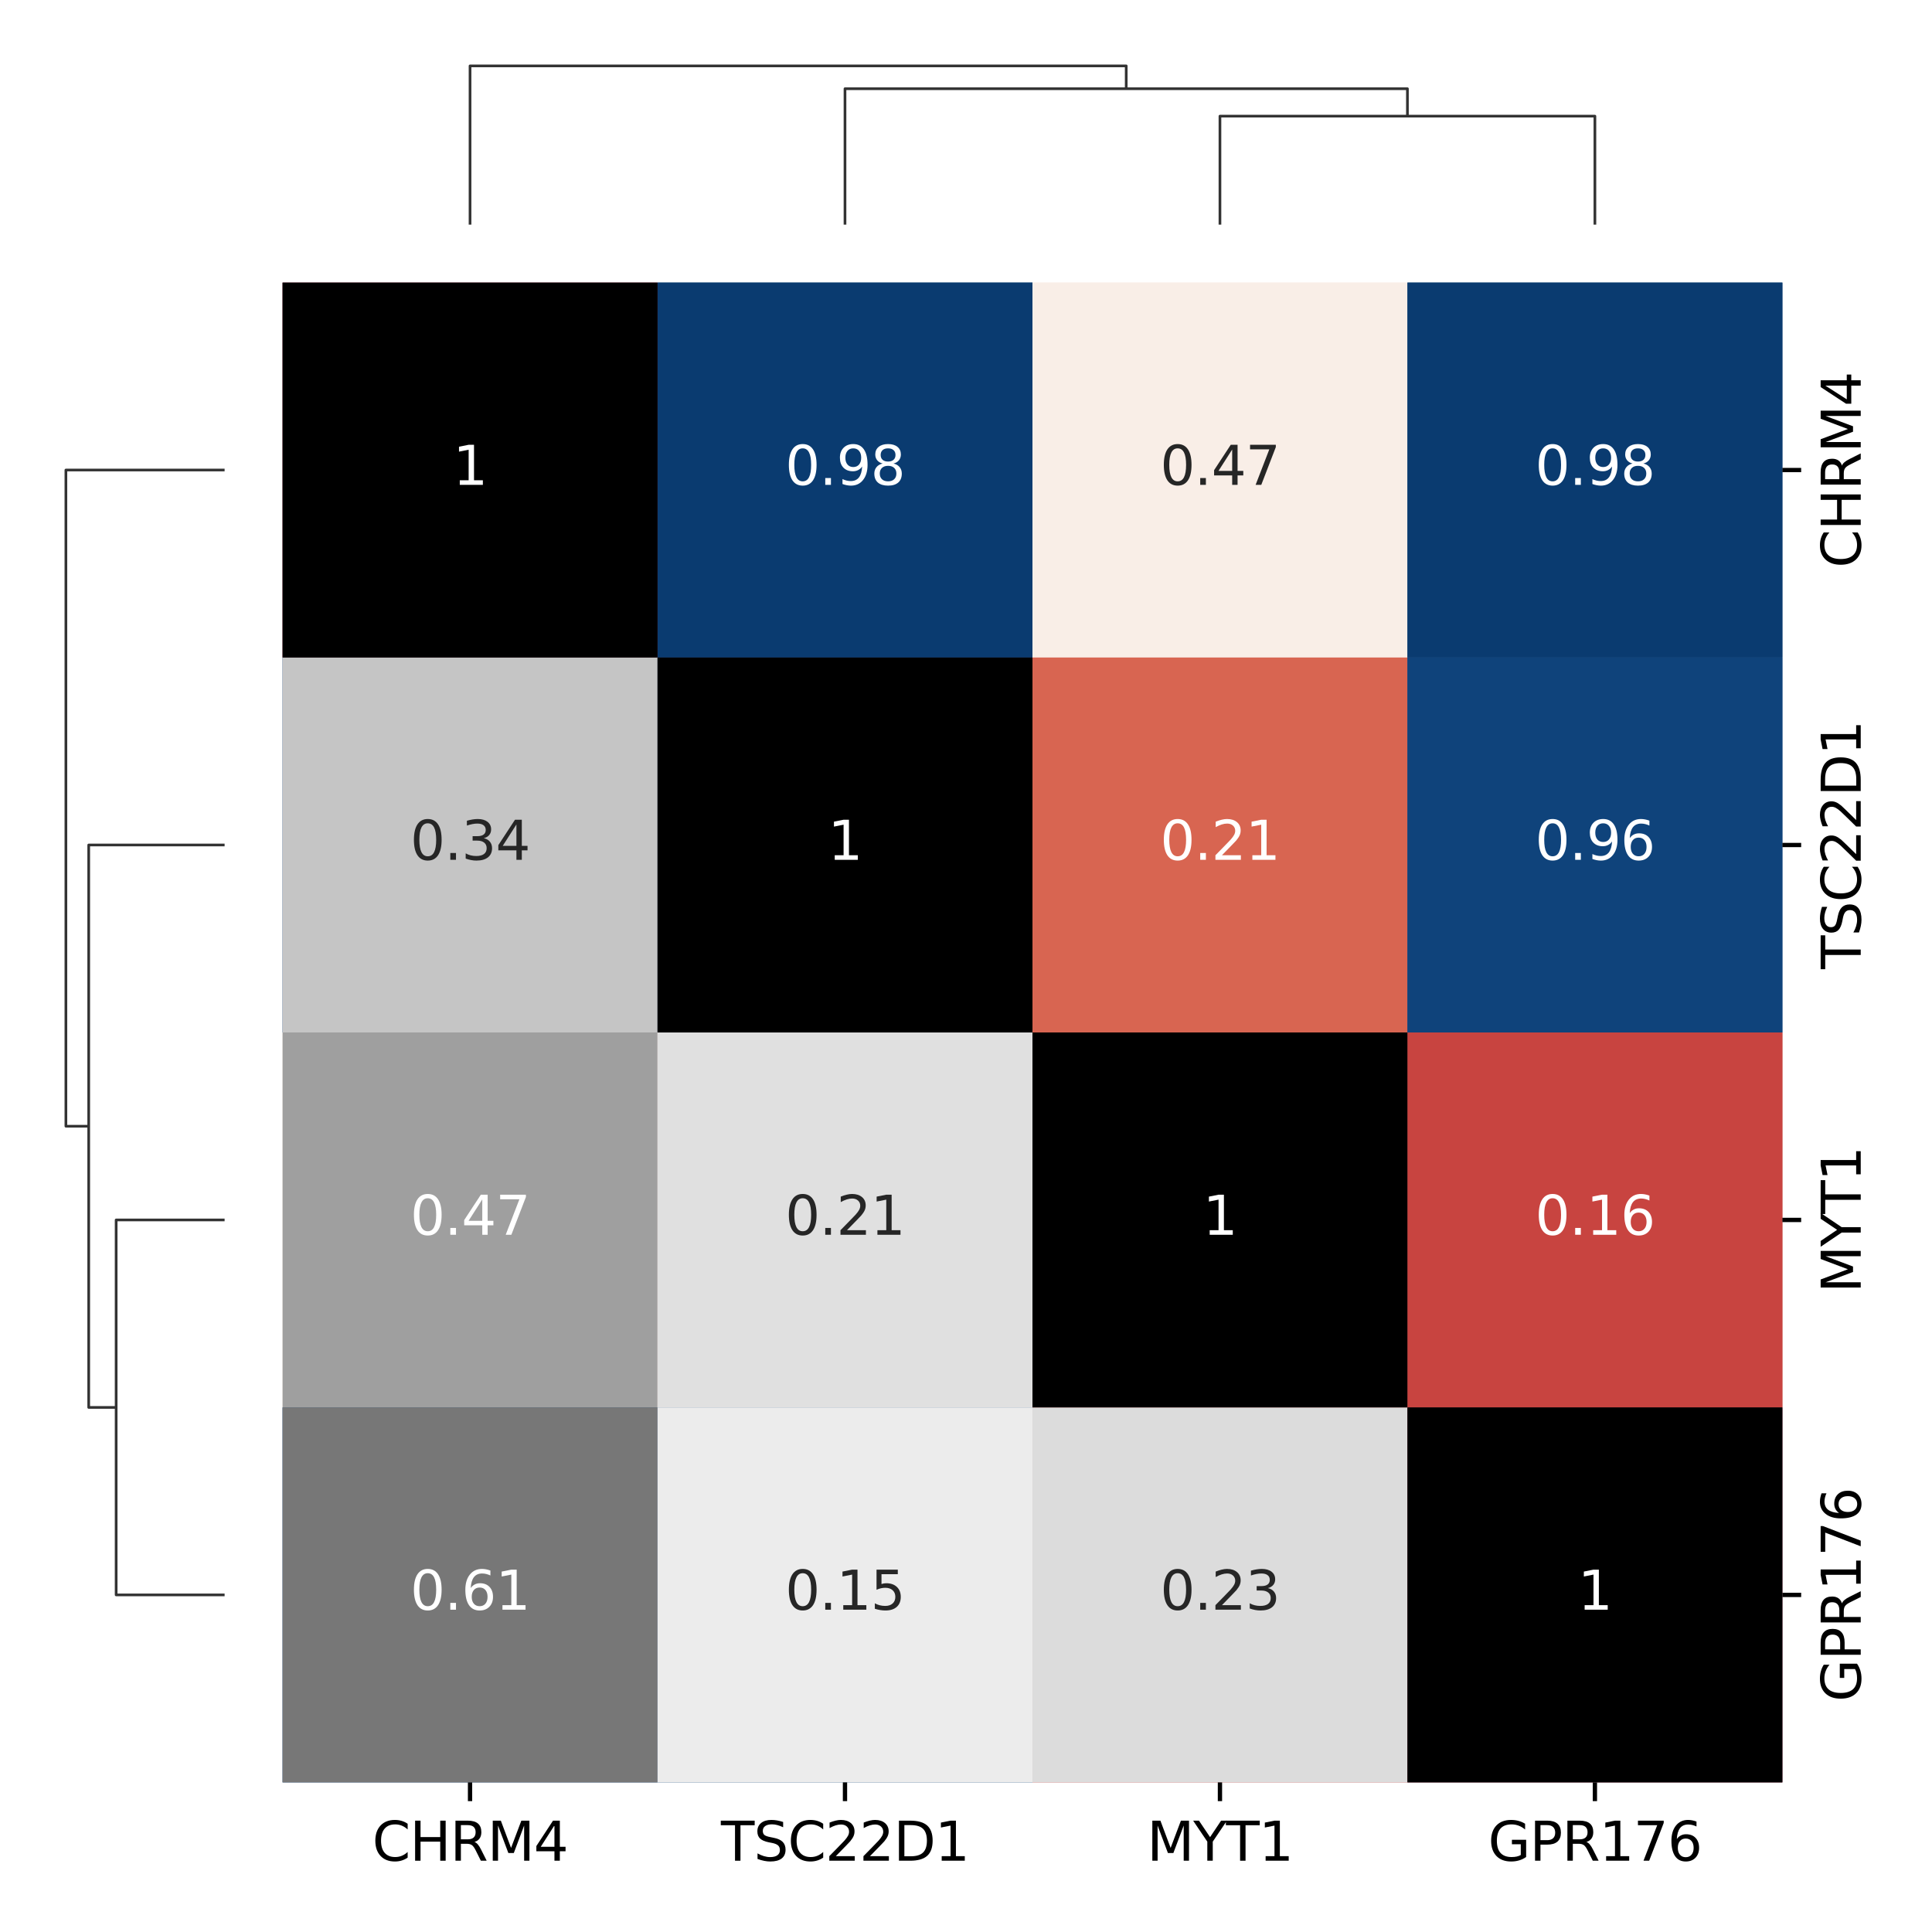 <?xml version="1.0" encoding="utf-8" standalone="no"?>
<!DOCTYPE svg PUBLIC "-//W3C//DTD SVG 1.1//EN"
  "http://www.w3.org/Graphics/SVG/1.1/DTD/svg11.dtd">
<svg xmlns:xlink="http://www.w3.org/1999/xlink" width="360pt" height="360pt" viewBox="0 0 360 360" xmlns="http://www.w3.org/2000/svg" version="1.1">
 <defs>
  <style type="text/css">*{stroke-linejoin: round; stroke-linecap: butt}</style>
 </defs>
 <g id="figure_1">
  <g id="patch_1">
   <path d="M 0 360 
L 360 360 
L 360 0 
L 0 0 
z
" style="fill: #ffffff"/>
  </g>
  <g id="axes_1">
   <g id="LineCollection_1">
    <path d="M 41.852 227.32 
L 21.643 227.32 
L 21.643 297.187 
L 41.852 297.187 
" clip-path="url(#p8d40e339aa)" style="fill: none; stroke: #333333; stroke-width: 0.5"/>
    <path d="M 41.852 157.452 
L 16.531 157.452 
L 16.531 262.253 
L 21.643 262.253 
" clip-path="url(#p8d40e339aa)" style="fill: none; stroke: #333333; stroke-width: 0.5"/>
    <path d="M 41.852 87.585 
L 12.279 87.585 
L 12.279 209.853 
L 16.531 209.853 
" clip-path="url(#p8d40e339aa)" style="fill: none; stroke: #333333; stroke-width: 0.5"/>
   </g>
  </g>
  <g id="axes_2">
   <g id="LineCollection_2">
    <path d="M 227.32 41.852 
L 227.32 21.643 
L 297.187 21.643 
L 297.187 41.852 
" clip-path="url(#p1b2fa63caa)" style="fill: none; stroke: #333333; stroke-width: 0.5"/>
    <path d="M 157.452 41.852 
L 157.452 16.531 
L 262.253 16.531 
L 262.253 21.643 
" clip-path="url(#p1b2fa63caa)" style="fill: none; stroke: #333333; stroke-width: 0.5"/>
    <path d="M 87.585 41.852 
L 87.585 12.279 
L 209.853 12.279 
L 209.853 16.531 
" clip-path="url(#p1b2fa63caa)" style="fill: none; stroke: #333333; stroke-width: 0.5"/>
   </g>
  </g>
  <g id="axes_3">
   <g id="patch_2">
    <path d="M 52.652 332.12 
L 332.12 332.12 
L 332.12 52.652 
L 52.652 52.652 
z
" style="fill: #ffffff"/>
   </g>
   <g id="QuadMesh_1">
    <path d="M 52.652 52.652 
L 122.519 52.652 
L 122.519 122.519 
L 52.652 122.519 
L 52.652 52.652 
" clip-path="url(#p43033b6d81)" style="fill: #67001f"/>
    <path d="M 122.519 52.652 
L 192.386 52.652 
L 192.386 122.519 
L 122.519 122.519 
L 122.519 52.652 
" clip-path="url(#p43033b6d81)" style="fill: #0a3b70"/>
    <path d="M 192.386 52.652 
L 262.253 52.652 
L 262.253 122.519 
L 192.386 122.519 
L 192.386 52.652 
" clip-path="url(#p43033b6d81)" style="fill: #f9eee7"/>
    <path d="M 262.253 52.652 
L 332.12 52.652 
L 332.12 122.519 
L 262.253 122.519 
L 262.253 52.652 
" clip-path="url(#p43033b6d81)" style="fill: #0a3b70"/>
    <path d="M 52.652 122.519 
L 122.519 122.519 
L 122.519 192.386 
L 52.652 192.386 
L 52.652 122.519 
" clip-path="url(#p43033b6d81)" style="fill: #0a3b70"/>
    <path d="M 122.519 122.519 
L 192.386 122.519 
L 192.386 192.386 
L 122.519 192.386 
L 122.519 122.519 
" clip-path="url(#p43033b6d81)" style="fill: #67001f"/>
    <path d="M 192.386 122.519 
L 262.253 122.519 
L 262.253 192.386 
L 192.386 192.386 
L 192.386 122.519 
" clip-path="url(#p43033b6d81)" style="fill: #d86551"/>
    <path d="M 262.253 122.519 
L 332.12 122.519 
L 332.12 192.386 
L 262.253 192.386 
L 262.253 122.519 
" clip-path="url(#p43033b6d81)" style="fill: #0f437b"/>
    <path d="M 52.652 192.386 
L 122.519 192.386 
L 122.519 262.253 
L 52.652 262.253 
L 52.652 192.386 
" clip-path="url(#p43033b6d81)" style="fill: #f9eee7"/>
    <path d="M 122.519 192.386 
L 192.386 192.386 
L 192.386 262.253 
L 122.519 262.253 
L 122.519 192.386 
" clip-path="url(#p43033b6d81)" style="fill: #d86551"/>
    <path d="M 192.386 192.386 
L 262.253 192.386 
L 262.253 262.253 
L 192.386 262.253 
L 192.386 192.386 
" clip-path="url(#p43033b6d81)" style="fill: #67001f"/>
    <path d="M 262.253 192.386 
L 332.12 192.386 
L 332.12 262.253 
L 262.253 262.253 
L 262.253 192.386 
" clip-path="url(#p43033b6d81)" style="fill: #c84440"/>
    <path d="M 52.652 262.253 
L 122.519 262.253 
L 122.519 332.12 
L 52.652 332.12 
L 52.652 262.253 
" clip-path="url(#p43033b6d81)" style="fill: #0a3b70"/>
    <path d="M 122.519 262.253 
L 192.386 262.253 
L 192.386 332.12 
L 122.519 332.12 
L 122.519 262.253 
" clip-path="url(#p43033b6d81)" style="fill: #0f437b"/>
    <path d="M 192.386 262.253 
L 262.253 262.253 
L 262.253 332.12 
L 192.386 332.12 
L 192.386 262.253 
" clip-path="url(#p43033b6d81)" style="fill: #c84440"/>
    <path d="M 262.253 262.253 
L 332.12 262.253 
L 332.12 332.12 
L 262.253 332.12 
L 262.253 262.253 
" clip-path="url(#p43033b6d81)" style="fill: #67001f"/>
   </g>
   <g id="QuadMesh_2">
    <path d="M 52.652 52.652 
L 122.519 52.652 
L 122.519 122.519 
L 52.652 122.519 
L 52.652 52.652 
" clip-path="url(#p43033b6d81)" style="fill: none"/>
    <path d="M 122.519 52.652 
L 192.386 52.652 
L 192.386 122.519 
L 122.519 122.519 
L 122.519 52.652 
" clip-path="url(#p43033b6d81)" style="fill: #0a3b70"/>
    <path d="M 192.386 52.652 
L 262.253 52.652 
L 262.253 122.519 
L 192.386 122.519 
L 192.386 52.652 
" clip-path="url(#p43033b6d81)" style="fill: #f9eee7"/>
    <path d="M 262.253 52.652 
L 332.12 52.652 
L 332.12 122.519 
L 262.253 122.519 
L 262.253 52.652 
" clip-path="url(#p43033b6d81)" style="fill: #0a3b70"/>
    <path d="M 52.652 122.519 
L 122.519 122.519 
L 122.519 192.386 
L 52.652 192.386 
L 52.652 122.519 
" clip-path="url(#p43033b6d81)" style="fill: none"/>
    <path d="M 122.519 122.519 
L 192.386 122.519 
L 192.386 192.386 
L 122.519 192.386 
L 122.519 122.519 
" clip-path="url(#p43033b6d81)" style="fill: none"/>
    <path d="M 192.386 122.519 
L 262.253 122.519 
L 262.253 192.386 
L 192.386 192.386 
L 192.386 122.519 
" clip-path="url(#p43033b6d81)" style="fill: #d86551"/>
    <path d="M 262.253 122.519 
L 332.12 122.519 
L 332.12 192.386 
L 262.253 192.386 
L 262.253 122.519 
" clip-path="url(#p43033b6d81)" style="fill: #0f437b"/>
    <path d="M 52.652 192.386 
L 122.519 192.386 
L 122.519 262.253 
L 52.652 262.253 
L 52.652 192.386 
" clip-path="url(#p43033b6d81)" style="fill: none"/>
    <path d="M 122.519 192.386 
L 192.386 192.386 
L 192.386 262.253 
L 122.519 262.253 
L 122.519 192.386 
" clip-path="url(#p43033b6d81)" style="fill: none"/>
    <path d="M 192.386 192.386 
L 262.253 192.386 
L 262.253 262.253 
L 192.386 262.253 
L 192.386 192.386 
" clip-path="url(#p43033b6d81)" style="fill: none"/>
    <path d="M 262.253 192.386 
L 332.12 192.386 
L 332.12 262.253 
L 262.253 262.253 
L 262.253 192.386 
" clip-path="url(#p43033b6d81)" style="fill: #c84440"/>
    <path d="M 52.652 262.253 
L 122.519 262.253 
L 122.519 332.12 
L 52.652 332.12 
L 52.652 262.253 
" clip-path="url(#p43033b6d81)" style="fill: none"/>
    <path d="M 122.519 262.253 
L 192.386 262.253 
L 192.386 332.12 
L 122.519 332.12 
L 122.519 262.253 
" clip-path="url(#p43033b6d81)" style="fill: none"/>
    <path d="M 192.386 262.253 
L 262.253 262.253 
L 262.253 332.12 
L 192.386 332.12 
L 192.386 262.253 
" clip-path="url(#p43033b6d81)" style="fill: none"/>
    <path d="M 262.253 262.253 
L 332.12 262.253 
L 332.12 332.12 
L 262.253 332.12 
L 262.253 262.253 
" clip-path="url(#p43033b6d81)" style="fill: none"/>
   </g>
   <g id="QuadMesh_3">
    <path d="M 52.652 52.652 
L 122.519 52.652 
L 122.519 122.519 
L 52.652 122.519 
L 52.652 52.652 
" clip-path="url(#p43033b6d81)" style="fill: none"/>
    <path d="M 122.519 52.652 
L 192.386 52.652 
L 192.386 122.519 
L 122.519 122.519 
L 122.519 52.652 
" clip-path="url(#p43033b6d81)" style="fill: none"/>
    <path d="M 192.386 52.652 
L 262.253 52.652 
L 262.253 122.519 
L 192.386 122.519 
L 192.386 52.652 
" clip-path="url(#p43033b6d81)" style="fill: none"/>
    <path d="M 262.253 52.652 
L 332.12 52.652 
L 332.12 122.519 
L 262.253 122.519 
L 262.253 52.652 
" clip-path="url(#p43033b6d81)" style="fill: none"/>
    <path d="M 52.652 122.519 
L 122.519 122.519 
L 122.519 192.386 
L 52.652 192.386 
L 52.652 122.519 
" clip-path="url(#p43033b6d81)" style="fill: #c5c5c5"/>
    <path d="M 122.519 122.519 
L 192.386 122.519 
L 192.386 192.386 
L 122.519 192.386 
L 122.519 122.519 
" clip-path="url(#p43033b6d81)" style="fill: none"/>
    <path d="M 192.386 122.519 
L 262.253 122.519 
L 262.253 192.386 
L 192.386 192.386 
L 192.386 122.519 
" clip-path="url(#p43033b6d81)" style="fill: none"/>
    <path d="M 262.253 122.519 
L 332.12 122.519 
L 332.12 192.386 
L 262.253 192.386 
L 262.253 122.519 
" clip-path="url(#p43033b6d81)" style="fill: none"/>
    <path d="M 52.652 192.386 
L 122.519 192.386 
L 122.519 262.253 
L 52.652 262.253 
L 52.652 192.386 
" clip-path="url(#p43033b6d81)" style="fill: #9f9f9f"/>
    <path d="M 122.519 192.386 
L 192.386 192.386 
L 192.386 262.253 
L 122.519 262.253 
L 122.519 192.386 
" clip-path="url(#p43033b6d81)" style="fill: #e0e0e0"/>
    <path d="M 192.386 192.386 
L 262.253 192.386 
L 262.253 262.253 
L 192.386 262.253 
L 192.386 192.386 
" clip-path="url(#p43033b6d81)" style="fill: none"/>
    <path d="M 262.253 192.386 
L 332.12 192.386 
L 332.12 262.253 
L 262.253 262.253 
L 262.253 192.386 
" clip-path="url(#p43033b6d81)" style="fill: none"/>
    <path d="M 52.652 262.253 
L 122.519 262.253 
L 122.519 332.12 
L 52.652 332.12 
L 52.652 262.253 
" clip-path="url(#p43033b6d81)" style="fill: #777777"/>
    <path d="M 122.519 262.253 
L 192.386 262.253 
L 192.386 332.12 
L 122.519 332.12 
L 122.519 262.253 
" clip-path="url(#p43033b6d81)" style="fill: #ececec"/>
    <path d="M 192.386 262.253 
L 262.253 262.253 
L 262.253 332.12 
L 192.386 332.12 
L 192.386 262.253 
" clip-path="url(#p43033b6d81)" style="fill: #dcdcdc"/>
    <path d="M 262.253 262.253 
L 332.12 262.253 
L 332.12 332.12 
L 262.253 332.12 
L 262.253 262.253 
" clip-path="url(#p43033b6d81)" style="fill: none"/>
   </g>
   <g id="QuadMesh_4">
    <path d="M 52.652 52.652 
L 122.519 52.652 
L 122.519 122.519 
L 52.652 122.519 
L 52.652 52.652 
" clip-path="url(#p43033b6d81)"/>
    <path d="M 122.519 52.652 
L 192.386 52.652 
L 192.386 122.519 
L 122.519 122.519 
L 122.519 52.652 
" clip-path="url(#p43033b6d81)" style="fill: none"/>
    <path d="M 192.386 52.652 
L 262.253 52.652 
L 262.253 122.519 
L 192.386 122.519 
L 192.386 52.652 
" clip-path="url(#p43033b6d81)" style="fill: none"/>
    <path d="M 262.253 52.652 
L 332.12 52.652 
L 332.12 122.519 
L 262.253 122.519 
L 262.253 52.652 
" clip-path="url(#p43033b6d81)" style="fill: none"/>
    <path d="M 52.652 122.519 
L 122.519 122.519 
L 122.519 192.386 
L 52.652 192.386 
L 52.652 122.519 
" clip-path="url(#p43033b6d81)" style="fill: none"/>
    <path d="M 122.519 122.519 
L 192.386 122.519 
L 192.386 192.386 
L 122.519 192.386 
L 122.519 122.519 
" clip-path="url(#p43033b6d81)"/>
    <path d="M 192.386 122.519 
L 262.253 122.519 
L 262.253 192.386 
L 192.386 192.386 
L 192.386 122.519 
" clip-path="url(#p43033b6d81)" style="fill: none"/>
    <path d="M 262.253 122.519 
L 332.12 122.519 
L 332.12 192.386 
L 262.253 192.386 
L 262.253 122.519 
" clip-path="url(#p43033b6d81)" style="fill: none"/>
    <path d="M 52.652 192.386 
L 122.519 192.386 
L 122.519 262.253 
L 52.652 262.253 
L 52.652 192.386 
" clip-path="url(#p43033b6d81)" style="fill: none"/>
    <path d="M 122.519 192.386 
L 192.386 192.386 
L 192.386 262.253 
L 122.519 262.253 
L 122.519 192.386 
" clip-path="url(#p43033b6d81)" style="fill: none"/>
    <path d="M 192.386 192.386 
L 262.253 192.386 
L 262.253 262.253 
L 192.386 262.253 
L 192.386 192.386 
" clip-path="url(#p43033b6d81)"/>
    <path d="M 262.253 192.386 
L 332.12 192.386 
L 332.12 262.253 
L 262.253 262.253 
L 262.253 192.386 
" clip-path="url(#p43033b6d81)" style="fill: none"/>
    <path d="M 52.652 262.253 
L 122.519 262.253 
L 122.519 332.12 
L 52.652 332.12 
L 52.652 262.253 
" clip-path="url(#p43033b6d81)" style="fill: none"/>
    <path d="M 122.519 262.253 
L 192.386 262.253 
L 192.386 332.12 
L 122.519 332.12 
L 122.519 262.253 
" clip-path="url(#p43033b6d81)" style="fill: none"/>
    <path d="M 192.386 262.253 
L 262.253 262.253 
L 262.253 332.12 
L 192.386 332.12 
L 192.386 262.253 
" clip-path="url(#p43033b6d81)" style="fill: none"/>
    <path d="M 262.253 262.253 
L 332.12 262.253 
L 332.12 332.12 
L 262.253 332.12 
L 262.253 262.253 
" clip-path="url(#p43033b6d81)"/>
   </g>
   <g id="matplotlib.axis_1">
    <g id="xtick_1">
     <g id="line2d_1">
      <defs>
       <path id="mb38210e431" d="M 0 0 
L 0 3.5 
" style="stroke: #000000; stroke-width: 0.8"/>
      </defs>
      <g>
       <use xlink:href="#mb38210e431" x="87.585" y="332.12" style="stroke: #000000; stroke-width: 0.8"/>
      </g>
     </g>
     <g id="text_1">
      <!-- CHRM4 -->
      <g transform="translate(69.364 346.718) scale(0.1 -0.1)">
       <defs>
        <path id="DejaVuSans-43" d="M 4122 4306 
L 4122 3641 
Q 3803 3938 3442 4084 
Q 3081 4231 2675 4231 
Q 1875 4231 1450 3742 
Q 1025 3253 1025 2328 
Q 1025 1406 1450 917 
Q 1875 428 2675 428 
Q 3081 428 3442 575 
Q 3803 722 4122 1019 
L 4122 359 
Q 3791 134 3420 21 
Q 3050 -91 2638 -91 
Q 1578 -91 968 557 
Q 359 1206 359 2328 
Q 359 3453 968 4101 
Q 1578 4750 2638 4750 
Q 3056 4750 3426 4639 
Q 3797 4528 4122 4306 
z
" transform="scale(0.016)"/>
        <path id="DejaVuSans-48" d="M 628 4666 
L 1259 4666 
L 1259 2753 
L 3553 2753 
L 3553 4666 
L 4184 4666 
L 4184 0 
L 3553 0 
L 3553 2222 
L 1259 2222 
L 1259 0 
L 628 0 
L 628 4666 
z
" transform="scale(0.016)"/>
        <path id="DejaVuSans-52" d="M 2841 2188 
Q 3044 2119 3236 1894 
Q 3428 1669 3622 1275 
L 4263 0 
L 3584 0 
L 2988 1197 
Q 2756 1666 2539 1819 
Q 2322 1972 1947 1972 
L 1259 1972 
L 1259 0 
L 628 0 
L 628 4666 
L 2053 4666 
Q 2853 4666 3247 4331 
Q 3641 3997 3641 3322 
Q 3641 2881 3436 2590 
Q 3231 2300 2841 2188 
z
M 1259 4147 
L 1259 2491 
L 2053 2491 
Q 2509 2491 2742 2702 
Q 2975 2913 2975 3322 
Q 2975 3731 2742 3939 
Q 2509 4147 2053 4147 
L 1259 4147 
z
" transform="scale(0.016)"/>
        <path id="DejaVuSans-4d" d="M 628 4666 
L 1569 4666 
L 2759 1491 
L 3956 4666 
L 4897 4666 
L 4897 0 
L 4281 0 
L 4281 4097 
L 3078 897 
L 2444 897 
L 1241 4097 
L 1241 0 
L 628 0 
L 628 4666 
z
" transform="scale(0.016)"/>
        <path id="DejaVuSans-34" d="M 2419 4116 
L 825 1625 
L 2419 1625 
L 2419 4116 
z
M 2253 4666 
L 3047 4666 
L 3047 1625 
L 3713 1625 
L 3713 1100 
L 3047 1100 
L 3047 0 
L 2419 0 
L 2419 1100 
L 313 1100 
L 313 1709 
L 2253 4666 
z
" transform="scale(0.016)"/>
       </defs>
       <use xlink:href="#DejaVuSans-43"/>
       <use xlink:href="#DejaVuSans-48" x="69.824"/>
       <use xlink:href="#DejaVuSans-52" x="145.02"/>
       <use xlink:href="#DejaVuSans-4d" x="214.502"/>
       <use xlink:href="#DejaVuSans-34" x="300.781"/>
      </g>
     </g>
    </g>
    <g id="xtick_2">
     <g id="line2d_2">
      <g>
       <use xlink:href="#mb38210e431" x="157.452" y="332.12" style="stroke: #000000; stroke-width: 0.8"/>
      </g>
     </g>
     <g id="text_2">
      <!-- TSC22D1 -->
      <g transform="translate(134.339 346.718) scale(0.1 -0.1)">
       <defs>
        <path id="DejaVuSans-54" d="M -19 4666 
L 3928 4666 
L 3928 4134 
L 2272 4134 
L 2272 0 
L 1638 0 
L 1638 4134 
L -19 4134 
L -19 4666 
z
" transform="scale(0.016)"/>
        <path id="DejaVuSans-53" d="M 3425 4513 
L 3425 3897 
Q 3066 4069 2747 4153 
Q 2428 4238 2131 4238 
Q 1616 4238 1336 4038 
Q 1056 3838 1056 3469 
Q 1056 3159 1242 3001 
Q 1428 2844 1947 2747 
L 2328 2669 
Q 3034 2534 3370 2195 
Q 3706 1856 3706 1288 
Q 3706 609 3251 259 
Q 2797 -91 1919 -91 
Q 1588 -91 1214 -16 
Q 841 59 441 206 
L 441 856 
Q 825 641 1194 531 
Q 1563 422 1919 422 
Q 2459 422 2753 634 
Q 3047 847 3047 1241 
Q 3047 1584 2836 1778 
Q 2625 1972 2144 2069 
L 1759 2144 
Q 1053 2284 737 2584 
Q 422 2884 422 3419 
Q 422 4038 858 4394 
Q 1294 4750 2059 4750 
Q 2388 4750 2728 4690 
Q 3069 4631 3425 4513 
z
" transform="scale(0.016)"/>
        <path id="DejaVuSans-32" d="M 1228 531 
L 3431 531 
L 3431 0 
L 469 0 
L 469 531 
Q 828 903 1448 1529 
Q 2069 2156 2228 2338 
Q 2531 2678 2651 2914 
Q 2772 3150 2772 3378 
Q 2772 3750 2511 3984 
Q 2250 4219 1831 4219 
Q 1534 4219 1204 4116 
Q 875 4013 500 3803 
L 500 4441 
Q 881 4594 1212 4672 
Q 1544 4750 1819 4750 
Q 2544 4750 2975 4387 
Q 3406 4025 3406 3419 
Q 3406 3131 3298 2873 
Q 3191 2616 2906 2266 
Q 2828 2175 2409 1742 
Q 1991 1309 1228 531 
z
" transform="scale(0.016)"/>
        <path id="DejaVuSans-44" d="M 1259 4147 
L 1259 519 
L 2022 519 
Q 2988 519 3436 956 
Q 3884 1394 3884 2338 
Q 3884 3275 3436 3711 
Q 2988 4147 2022 4147 
L 1259 4147 
z
M 628 4666 
L 1925 4666 
Q 3281 4666 3915 4102 
Q 4550 3538 4550 2338 
Q 4550 1131 3912 565 
Q 3275 0 1925 0 
L 628 0 
L 628 4666 
z
" transform="scale(0.016)"/>
        <path id="DejaVuSans-31" d="M 794 531 
L 1825 531 
L 1825 4091 
L 703 3866 
L 703 4441 
L 1819 4666 
L 2450 4666 
L 2450 531 
L 3481 531 
L 3481 0 
L 794 0 
L 794 531 
z
" transform="scale(0.016)"/>
       </defs>
       <use xlink:href="#DejaVuSans-54"/>
       <use xlink:href="#DejaVuSans-53" x="61.084"/>
       <use xlink:href="#DejaVuSans-43" x="124.561"/>
       <use xlink:href="#DejaVuSans-32" x="194.385"/>
       <use xlink:href="#DejaVuSans-32" x="258.008"/>
       <use xlink:href="#DejaVuSans-44" x="321.631"/>
       <use xlink:href="#DejaVuSans-31" x="398.633"/>
      </g>
     </g>
    </g>
    <g id="xtick_3">
     <g id="line2d_3">
      <g>
       <use xlink:href="#mb38210e431" x="227.32" y="332.12" style="stroke: #000000; stroke-width: 0.8"/>
      </g>
     </g>
     <g id="text_3">
      <!-- MYT1 -->
      <g transform="translate(213.716 346.718) scale(0.1 -0.1)">
       <defs>
        <path id="DejaVuSans-59" d="M -13 4666 
L 666 4666 
L 1959 2747 
L 3244 4666 
L 3922 4666 
L 2272 2222 
L 2272 0 
L 1638 0 
L 1638 2222 
L -13 4666 
z
" transform="scale(0.016)"/>
       </defs>
       <use xlink:href="#DejaVuSans-4d"/>
       <use xlink:href="#DejaVuSans-59" x="86.279"/>
       <use xlink:href="#DejaVuSans-54" x="147.363"/>
       <use xlink:href="#DejaVuSans-31" x="208.447"/>
      </g>
     </g>
    </g>
    <g id="xtick_4">
     <g id="line2d_4">
      <g>
       <use xlink:href="#mb38210e431" x="297.187" y="332.12" style="stroke: #000000; stroke-width: 0.8"/>
      </g>
     </g>
     <g id="text_4">
      <!-- GPR176 -->
      <g transform="translate(277.279 346.718) scale(0.1 -0.1)">
       <defs>
        <path id="DejaVuSans-47" d="M 3809 666 
L 3809 1919 
L 2778 1919 
L 2778 2438 
L 4434 2438 
L 4434 434 
Q 4069 175 3628 42 
Q 3188 -91 2688 -91 
Q 1594 -91 976 548 
Q 359 1188 359 2328 
Q 359 3472 976 4111 
Q 1594 4750 2688 4750 
Q 3144 4750 3555 4637 
Q 3966 4525 4313 4306 
L 4313 3634 
Q 3963 3931 3569 4081 
Q 3175 4231 2741 4231 
Q 1884 4231 1454 3753 
Q 1025 3275 1025 2328 
Q 1025 1384 1454 906 
Q 1884 428 2741 428 
Q 3075 428 3337 486 
Q 3600 544 3809 666 
z
" transform="scale(0.016)"/>
        <path id="DejaVuSans-50" d="M 1259 4147 
L 1259 2394 
L 2053 2394 
Q 2494 2394 2734 2622 
Q 2975 2850 2975 3272 
Q 2975 3691 2734 3919 
Q 2494 4147 2053 4147 
L 1259 4147 
z
M 628 4666 
L 2053 4666 
Q 2838 4666 3239 4311 
Q 3641 3956 3641 3272 
Q 3641 2581 3239 2228 
Q 2838 1875 2053 1875 
L 1259 1875 
L 1259 0 
L 628 0 
L 628 4666 
z
" transform="scale(0.016)"/>
        <path id="DejaVuSans-37" d="M 525 4666 
L 3525 4666 
L 3525 4397 
L 1831 0 
L 1172 0 
L 2766 4134 
L 525 4134 
L 525 4666 
z
" transform="scale(0.016)"/>
        <path id="DejaVuSans-36" d="M 2113 2584 
Q 1688 2584 1439 2293 
Q 1191 2003 1191 1497 
Q 1191 994 1439 701 
Q 1688 409 2113 409 
Q 2538 409 2786 701 
Q 3034 994 3034 1497 
Q 3034 2003 2786 2293 
Q 2538 2584 2113 2584 
z
M 3366 4563 
L 3366 3988 
Q 3128 4100 2886 4159 
Q 2644 4219 2406 4219 
Q 1781 4219 1451 3797 
Q 1122 3375 1075 2522 
Q 1259 2794 1537 2939 
Q 1816 3084 2150 3084 
Q 2853 3084 3261 2657 
Q 3669 2231 3669 1497 
Q 3669 778 3244 343 
Q 2819 -91 2113 -91 
Q 1303 -91 875 529 
Q 447 1150 447 2328 
Q 447 3434 972 4092 
Q 1497 4750 2381 4750 
Q 2619 4750 2861 4703 
Q 3103 4656 3366 4563 
z
" transform="scale(0.016)"/>
       </defs>
       <use xlink:href="#DejaVuSans-47"/>
       <use xlink:href="#DejaVuSans-50" x="77.49"/>
       <use xlink:href="#DejaVuSans-52" x="137.793"/>
       <use xlink:href="#DejaVuSans-31" x="207.275"/>
       <use xlink:href="#DejaVuSans-37" x="270.898"/>
       <use xlink:href="#DejaVuSans-36" x="334.521"/>
      </g>
     </g>
    </g>
   </g>
   <g id="matplotlib.axis_2">
    <g id="ytick_1">
     <g id="line2d_5">
      <defs>
       <path id="m2f6e4d5eb3" d="M 0 0 
L 3.5 0 
" style="stroke: #000000; stroke-width: 0.8"/>
      </defs>
      <g>
       <use xlink:href="#m2f6e4d5eb3" x="332.12" y="87.585" style="stroke: #000000; stroke-width: 0.8"/>
      </g>
     </g>
     <g id="text_5">
      <!-- CHRM4 -->
      <g transform="translate(346.718 105.807) rotate(-90) scale(0.1 -0.1)">
       <use xlink:href="#DejaVuSans-43"/>
       <use xlink:href="#DejaVuSans-48" x="69.824"/>
       <use xlink:href="#DejaVuSans-52" x="145.02"/>
       <use xlink:href="#DejaVuSans-4d" x="214.502"/>
       <use xlink:href="#DejaVuSans-34" x="300.781"/>
      </g>
     </g>
    </g>
    <g id="ytick_2">
     <g id="line2d_6">
      <g>
       <use xlink:href="#m2f6e4d5eb3" x="332.12" y="157.452" style="stroke: #000000; stroke-width: 0.8"/>
      </g>
     </g>
     <g id="text_6">
      <!-- TSC22D1 -->
      <g transform="translate(346.718 180.566) rotate(-90) scale(0.1 -0.1)">
       <use xlink:href="#DejaVuSans-54"/>
       <use xlink:href="#DejaVuSans-53" x="61.084"/>
       <use xlink:href="#DejaVuSans-43" x="124.561"/>
       <use xlink:href="#DejaVuSans-32" x="194.385"/>
       <use xlink:href="#DejaVuSans-32" x="258.008"/>
       <use xlink:href="#DejaVuSans-44" x="321.631"/>
       <use xlink:href="#DejaVuSans-31" x="398.633"/>
      </g>
     </g>
    </g>
    <g id="ytick_3">
     <g id="line2d_7">
      <g>
       <use xlink:href="#m2f6e4d5eb3" x="332.12" y="227.32" style="stroke: #000000; stroke-width: 0.8"/>
      </g>
     </g>
     <g id="text_7">
      <!-- MYT1 -->
      <g transform="translate(346.718 240.923) rotate(-90) scale(0.1 -0.1)">
       <use xlink:href="#DejaVuSans-4d"/>
       <use xlink:href="#DejaVuSans-59" x="86.279"/>
       <use xlink:href="#DejaVuSans-54" x="147.363"/>
       <use xlink:href="#DejaVuSans-31" x="208.447"/>
      </g>
     </g>
    </g>
    <g id="ytick_4">
     <g id="line2d_8">
      <g>
       <use xlink:href="#m2f6e4d5eb3" x="332.12" y="297.187" style="stroke: #000000; stroke-width: 0.8"/>
      </g>
     </g>
     <g id="text_8">
      <!-- GPR176 -->
      <g transform="translate(346.718 317.094) rotate(-90) scale(0.1 -0.1)">
       <use xlink:href="#DejaVuSans-47"/>
       <use xlink:href="#DejaVuSans-50" x="77.49"/>
       <use xlink:href="#DejaVuSans-52" x="137.793"/>
       <use xlink:href="#DejaVuSans-31" x="207.275"/>
       <use xlink:href="#DejaVuSans-37" x="270.898"/>
       <use xlink:href="#DejaVuSans-36" x="334.521"/>
      </g>
     </g>
    </g>
   </g>
   <g id="text_9">
    <!-- 0.98 -->
    <g style="fill: #ffffff" transform="translate(146.32 90.345) scale(0.1 -0.1)">
     <defs>
      <path id="DejaVuSans-30" d="M 2034 4250 
Q 1547 4250 1301 3770 
Q 1056 3291 1056 2328 
Q 1056 1369 1301 889 
Q 1547 409 2034 409 
Q 2525 409 2770 889 
Q 3016 1369 3016 2328 
Q 3016 3291 2770 3770 
Q 2525 4250 2034 4250 
z
M 2034 4750 
Q 2819 4750 3233 4129 
Q 3647 3509 3647 2328 
Q 3647 1150 3233 529 
Q 2819 -91 2034 -91 
Q 1250 -91 836 529 
Q 422 1150 422 2328 
Q 422 3509 836 4129 
Q 1250 4750 2034 4750 
z
" transform="scale(0.016)"/>
      <path id="DejaVuSans-2e" d="M 684 794 
L 1344 794 
L 1344 0 
L 684 0 
L 684 794 
z
" transform="scale(0.016)"/>
      <path id="DejaVuSans-39" d="M 703 97 
L 703 672 
Q 941 559 1184 500 
Q 1428 441 1663 441 
Q 2288 441 2617 861 
Q 2947 1281 2994 2138 
Q 2813 1869 2534 1725 
Q 2256 1581 1919 1581 
Q 1219 1581 811 2004 
Q 403 2428 403 3163 
Q 403 3881 828 4315 
Q 1253 4750 1959 4750 
Q 2769 4750 3195 4129 
Q 3622 3509 3622 2328 
Q 3622 1225 3098 567 
Q 2575 -91 1691 -91 
Q 1453 -91 1209 -44 
Q 966 3 703 97 
z
M 1959 2075 
Q 2384 2075 2632 2365 
Q 2881 2656 2881 3163 
Q 2881 3666 2632 3958 
Q 2384 4250 1959 4250 
Q 1534 4250 1286 3958 
Q 1038 3666 1038 3163 
Q 1038 2656 1286 2365 
Q 1534 2075 1959 2075 
z
" transform="scale(0.016)"/>
      <path id="DejaVuSans-38" d="M 2034 2216 
Q 1584 2216 1326 1975 
Q 1069 1734 1069 1313 
Q 1069 891 1326 650 
Q 1584 409 2034 409 
Q 2484 409 2743 651 
Q 3003 894 3003 1313 
Q 3003 1734 2745 1975 
Q 2488 2216 2034 2216 
z
M 1403 2484 
Q 997 2584 770 2862 
Q 544 3141 544 3541 
Q 544 4100 942 4425 
Q 1341 4750 2034 4750 
Q 2731 4750 3128 4425 
Q 3525 4100 3525 3541 
Q 3525 3141 3298 2862 
Q 3072 2584 2669 2484 
Q 3125 2378 3379 2068 
Q 3634 1759 3634 1313 
Q 3634 634 3220 271 
Q 2806 -91 2034 -91 
Q 1263 -91 848 271 
Q 434 634 434 1313 
Q 434 1759 690 2068 
Q 947 2378 1403 2484 
z
M 1172 3481 
Q 1172 3119 1398 2916 
Q 1625 2713 2034 2713 
Q 2441 2713 2670 2916 
Q 2900 3119 2900 3481 
Q 2900 3844 2670 4047 
Q 2441 4250 2034 4250 
Q 1625 4250 1398 4047 
Q 1172 3844 1172 3481 
z
" transform="scale(0.016)"/>
     </defs>
     <use xlink:href="#DejaVuSans-30"/>
     <use xlink:href="#DejaVuSans-2e" x="63.623"/>
     <use xlink:href="#DejaVuSans-39" x="95.41"/>
     <use xlink:href="#DejaVuSans-38" x="159.033"/>
    </g>
   </g>
   <g id="text_10">
    <!-- 0.47 -->
    <g style="fill: #262626" transform="translate(216.187 90.345) scale(0.1 -0.1)">
     <use xlink:href="#DejaVuSans-30"/>
     <use xlink:href="#DejaVuSans-2e" x="63.623"/>
     <use xlink:href="#DejaVuSans-34" x="95.41"/>
     <use xlink:href="#DejaVuSans-37" x="159.033"/>
    </g>
   </g>
   <g id="text_11">
    <!-- 0.98 -->
    <g style="fill: #ffffff" transform="translate(286.054 90.345) scale(0.1 -0.1)">
     <use xlink:href="#DejaVuSans-30"/>
     <use xlink:href="#DejaVuSans-2e" x="63.623"/>
     <use xlink:href="#DejaVuSans-39" x="95.41"/>
     <use xlink:href="#DejaVuSans-38" x="159.033"/>
    </g>
   </g>
   <g id="text_12">
    <!-- 0.21 -->
    <g style="fill: #ffffff" transform="translate(216.187 160.212) scale(0.1 -0.1)">
     <use xlink:href="#DejaVuSans-30"/>
     <use xlink:href="#DejaVuSans-2e" x="63.623"/>
     <use xlink:href="#DejaVuSans-32" x="95.41"/>
     <use xlink:href="#DejaVuSans-31" x="159.033"/>
    </g>
   </g>
   <g id="text_13">
    <!-- 0.96 -->
    <g style="fill: #ffffff" transform="translate(286.054 160.212) scale(0.1 -0.1)">
     <use xlink:href="#DejaVuSans-30"/>
     <use xlink:href="#DejaVuSans-2e" x="63.623"/>
     <use xlink:href="#DejaVuSans-39" x="95.41"/>
     <use xlink:href="#DejaVuSans-36" x="159.033"/>
    </g>
   </g>
   <g id="text_14">
    <!-- 0.16 -->
    <g style="fill: #ffffff" transform="translate(286.054 230.079) scale(0.1 -0.1)">
     <use xlink:href="#DejaVuSans-30"/>
     <use xlink:href="#DejaVuSans-2e" x="63.623"/>
     <use xlink:href="#DejaVuSans-31" x="95.41"/>
     <use xlink:href="#DejaVuSans-36" x="159.033"/>
    </g>
   </g>
   <g id="text_15">
    <!-- 0.34 -->
    <g style="fill: #262626" transform="translate(76.453 160.212) scale(0.1 -0.1)">
     <defs>
      <path id="DejaVuSans-33" d="M 2597 2516 
Q 3050 2419 3304 2112 
Q 3559 1806 3559 1356 
Q 3559 666 3084 287 
Q 2609 -91 1734 -91 
Q 1441 -91 1130 -33 
Q 819 25 488 141 
L 488 750 
Q 750 597 1062 519 
Q 1375 441 1716 441 
Q 2309 441 2620 675 
Q 2931 909 2931 1356 
Q 2931 1769 2642 2001 
Q 2353 2234 1838 2234 
L 1294 2234 
L 1294 2753 
L 1863 2753 
Q 2328 2753 2575 2939 
Q 2822 3125 2822 3475 
Q 2822 3834 2567 4026 
Q 2313 4219 1838 4219 
Q 1578 4219 1281 4162 
Q 984 4106 628 3988 
L 628 4550 
Q 988 4650 1302 4700 
Q 1616 4750 1894 4750 
Q 2613 4750 3031 4423 
Q 3450 4097 3450 3541 
Q 3450 3153 3228 2886 
Q 3006 2619 2597 2516 
z
" transform="scale(0.016)"/>
     </defs>
     <use xlink:href="#DejaVuSans-30"/>
     <use xlink:href="#DejaVuSans-2e" x="63.623"/>
     <use xlink:href="#DejaVuSans-33" x="95.41"/>
     <use xlink:href="#DejaVuSans-34" x="159.033"/>
    </g>
   </g>
   <g id="text_16">
    <!-- 0.47 -->
    <g style="fill: #ffffff" transform="translate(76.453 230.079) scale(0.1 -0.1)">
     <use xlink:href="#DejaVuSans-30"/>
     <use xlink:href="#DejaVuSans-2e" x="63.623"/>
     <use xlink:href="#DejaVuSans-34" x="95.41"/>
     <use xlink:href="#DejaVuSans-37" x="159.033"/>
    </g>
   </g>
   <g id="text_17">
    <!-- 0.21 -->
    <g style="fill: #262626" transform="translate(146.32 230.079) scale(0.1 -0.1)">
     <use xlink:href="#DejaVuSans-30"/>
     <use xlink:href="#DejaVuSans-2e" x="63.623"/>
     <use xlink:href="#DejaVuSans-32" x="95.41"/>
     <use xlink:href="#DejaVuSans-31" x="159.033"/>
    </g>
   </g>
   <g id="text_18">
    <!-- 0.61 -->
    <g style="fill: #ffffff" transform="translate(76.453 299.946) scale(0.1 -0.1)">
     <use xlink:href="#DejaVuSans-30"/>
     <use xlink:href="#DejaVuSans-2e" x="63.623"/>
     <use xlink:href="#DejaVuSans-36" x="95.41"/>
     <use xlink:href="#DejaVuSans-31" x="159.033"/>
    </g>
   </g>
   <g id="text_19">
    <!-- 0.15 -->
    <g style="fill: #262626" transform="translate(146.32 299.946) scale(0.1 -0.1)">
     <defs>
      <path id="DejaVuSans-35" d="M 691 4666 
L 3169 4666 
L 3169 4134 
L 1269 4134 
L 1269 2991 
Q 1406 3038 1543 3061 
Q 1681 3084 1819 3084 
Q 2600 3084 3056 2656 
Q 3513 2228 3513 1497 
Q 3513 744 3044 326 
Q 2575 -91 1722 -91 
Q 1428 -91 1123 -41 
Q 819 9 494 109 
L 494 744 
Q 775 591 1075 516 
Q 1375 441 1709 441 
Q 2250 441 2565 725 
Q 2881 1009 2881 1497 
Q 2881 1984 2565 2268 
Q 2250 2553 1709 2553 
Q 1456 2553 1204 2497 
Q 953 2441 691 2322 
L 691 4666 
z
" transform="scale(0.016)"/>
     </defs>
     <use xlink:href="#DejaVuSans-30"/>
     <use xlink:href="#DejaVuSans-2e" x="63.623"/>
     <use xlink:href="#DejaVuSans-31" x="95.41"/>
     <use xlink:href="#DejaVuSans-35" x="159.033"/>
    </g>
   </g>
   <g id="text_20">
    <!-- 0.23 -->
    <g style="fill: #262626" transform="translate(216.187 299.946) scale(0.1 -0.1)">
     <use xlink:href="#DejaVuSans-30"/>
     <use xlink:href="#DejaVuSans-2e" x="63.623"/>
     <use xlink:href="#DejaVuSans-32" x="95.41"/>
     <use xlink:href="#DejaVuSans-33" x="159.033"/>
    </g>
   </g>
   <g id="text_21">
    <!-- 1 -->
    <g style="fill: #ffffff" transform="translate(84.404 90.345) scale(0.1 -0.1)">
     <use xlink:href="#DejaVuSans-31"/>
    </g>
   </g>
   <g id="text_22">
    <!-- 1 -->
    <g style="fill: #ffffff" transform="translate(154.271 160.212) scale(0.1 -0.1)">
     <use xlink:href="#DejaVuSans-31"/>
    </g>
   </g>
   <g id="text_23">
    <!-- 1 -->
    <g style="fill: #ffffff" transform="translate(224.138 230.079) scale(0.1 -0.1)">
     <use xlink:href="#DejaVuSans-31"/>
    </g>
   </g>
   <g id="text_24">
    <!-- 1 -->
    <g style="fill: #ffffff" transform="translate(294.005 299.946) scale(0.1 -0.1)">
     <use xlink:href="#DejaVuSans-31"/>
    </g>
   </g>
  </g>
 </g>
 <defs>
  <clipPath id="p8d40e339aa">
   <rect x="10.8" y="52.652" width="31.052" height="279.468"/>
  </clipPath>
  <clipPath id="p1b2fa63caa">
   <rect x="52.652" y="10.8" width="279.468" height="31.052"/>
  </clipPath>
  <clipPath id="p43033b6d81">
   <rect x="52.652" y="52.652" width="279.468" height="279.468"/>
  </clipPath>
 </defs>
</svg>
